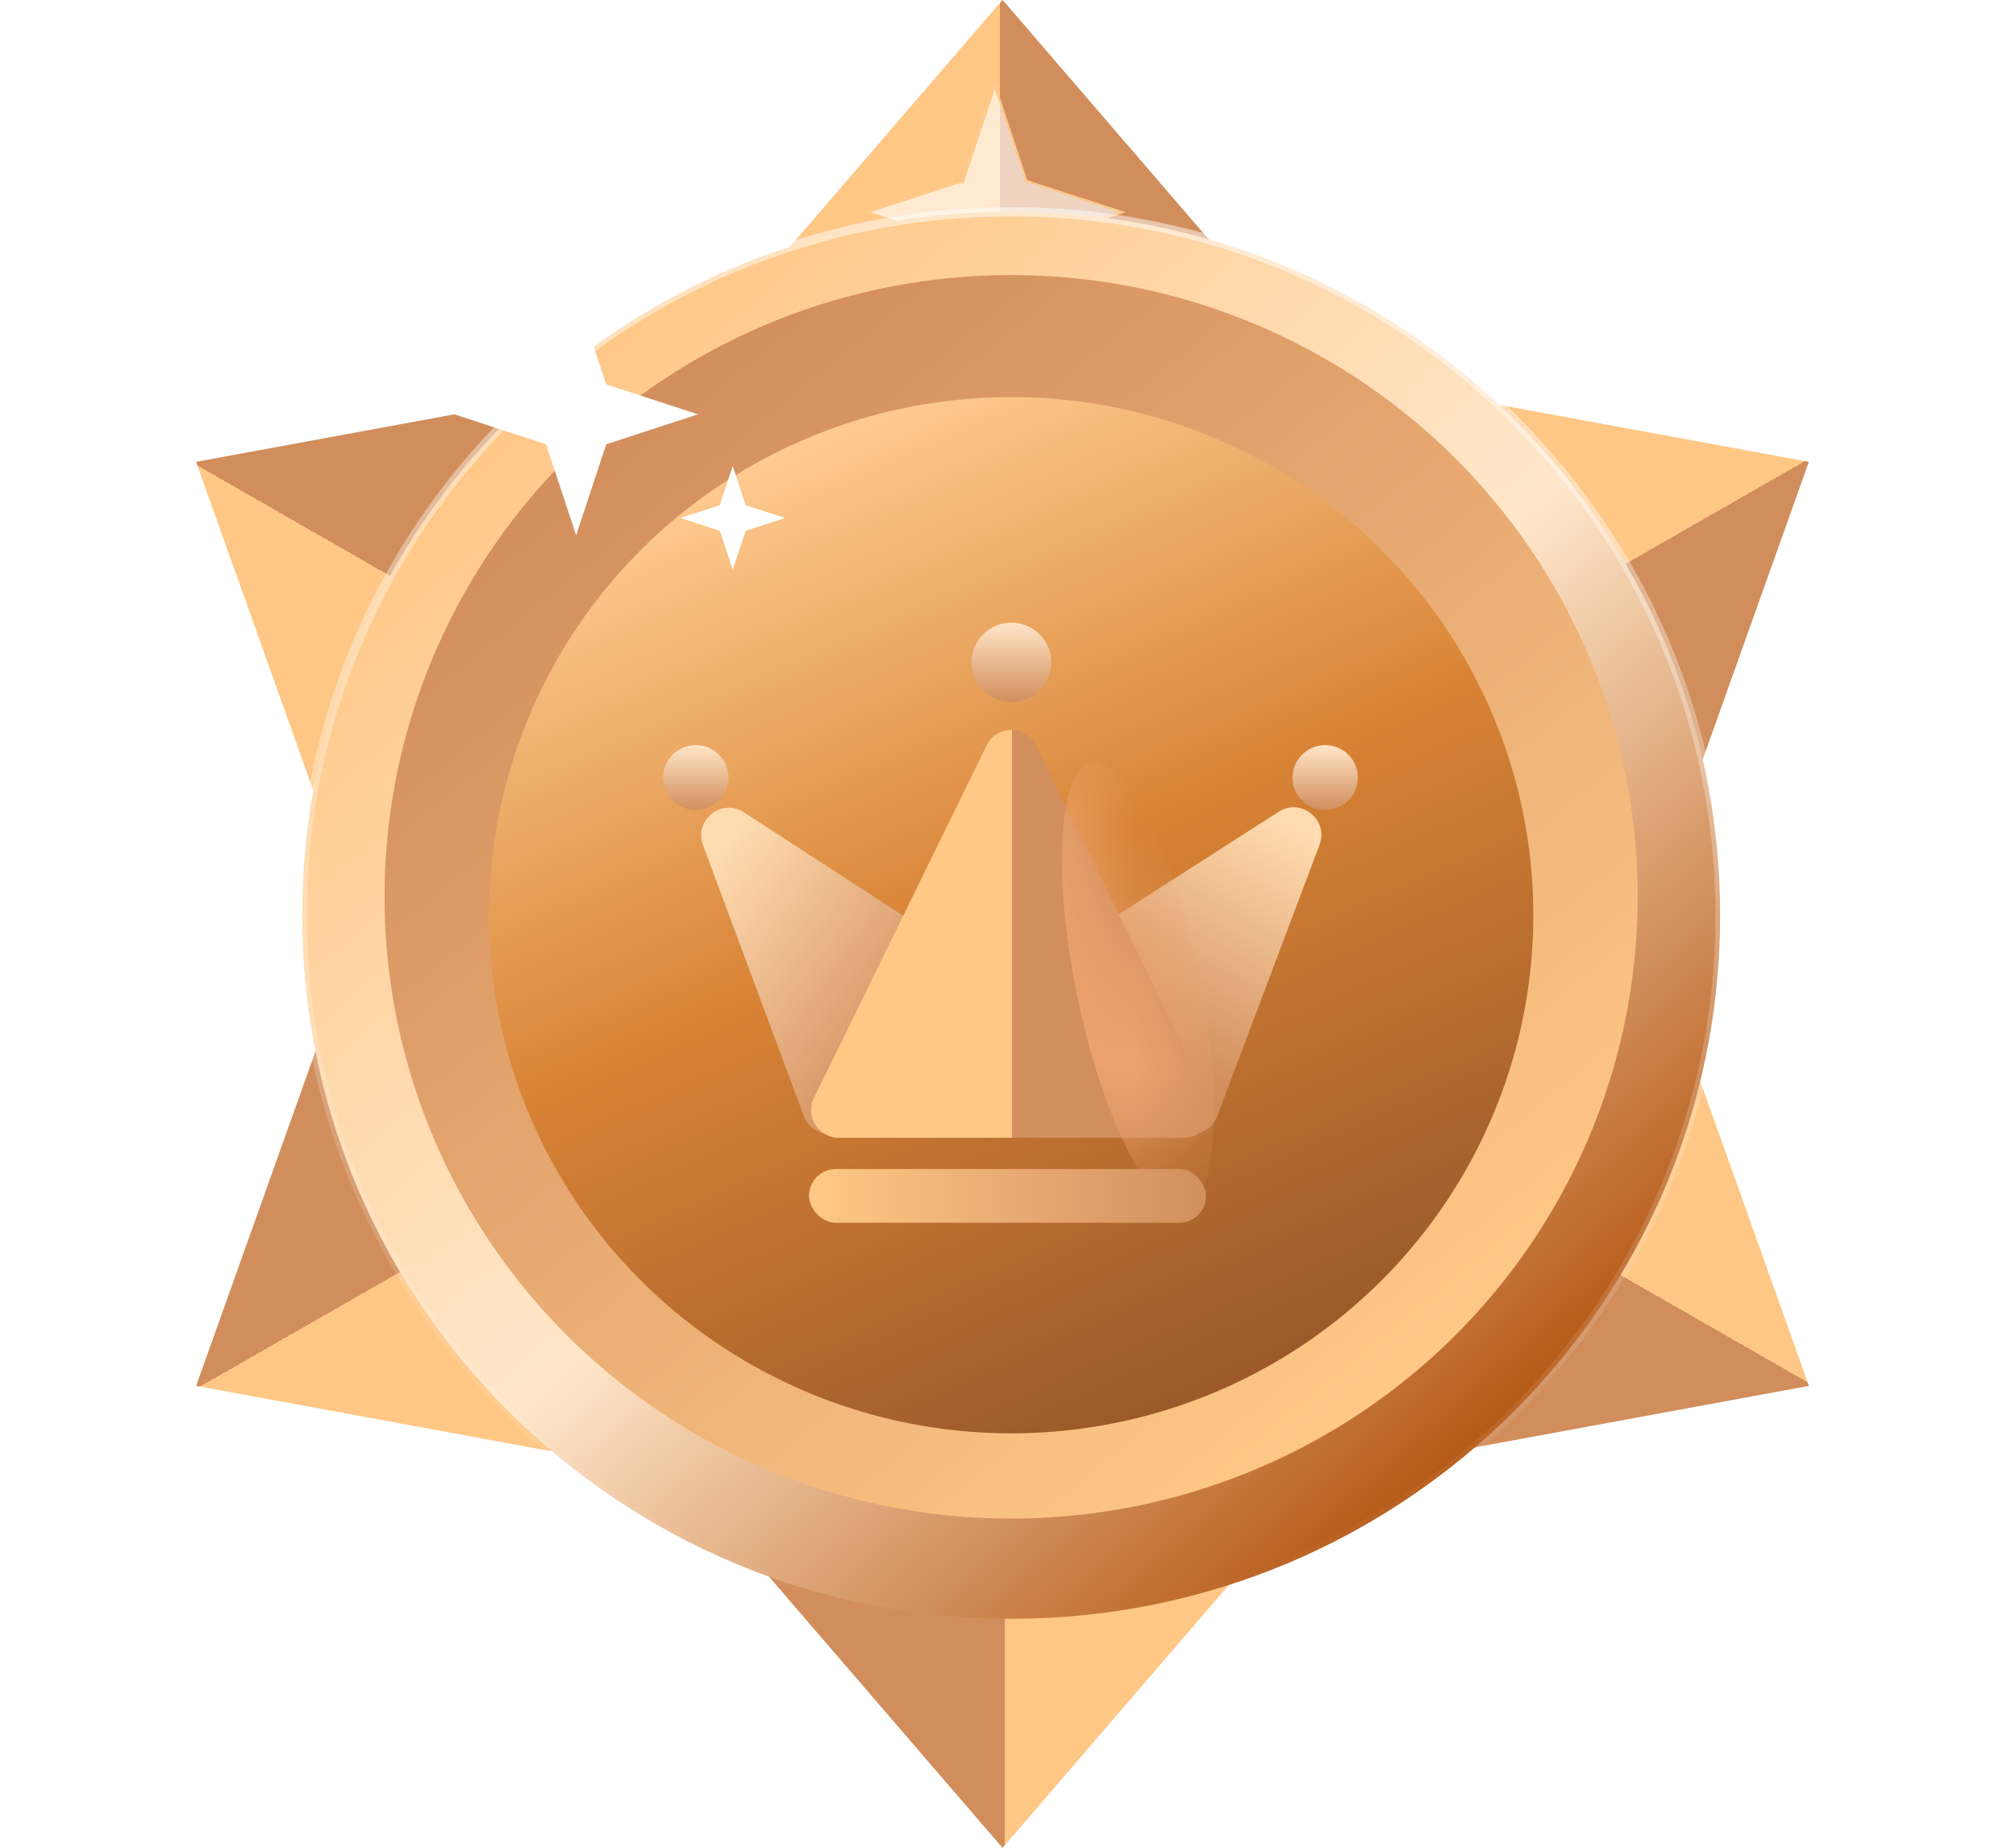 <svg width="24" height="22" viewBox="0 0 24 22" fill="none" xmlns="http://www.w3.org/2000/svg">
<path d="M11.935 -0.002L15.254 3.854H8.615L11.935 -0.002Z" fill="url(#paint0_linear_1602_25598)"/>
<path d="M11.935 22.002L8.615 18.146L15.254 18.146L11.935 22.002Z" fill="url(#paint1_linear_1602_25598)"/>
<g filter="url(#filter0_f_1602_25598)">
<path d="M11.843 0.985L12.228 2.146L13.397 2.527L12.228 2.909L11.843 4.07L11.458 2.909L10.289 2.527L11.458 2.146L11.843 0.985Z" fill="white" fill-opacity="0.62"/>
<path d="M11.843 1.02L12.217 2.149L12.21 2.151L12.224 2.156L13.362 2.527L12.224 2.899L12.222 2.891L12.217 2.906L11.843 4.035L11.469 2.906L11.476 2.903L11.462 2.899L10.324 2.527L11.462 2.156L11.464 2.163L11.469 2.149L11.843 1.02Z" stroke="#FFC886" stroke-width="0.022"/>
</g>
<path d="M21.535 16.501L16.511 17.426L19.83 11.72L21.535 16.501Z" fill="url(#paint2_linear_1602_25598)"/>
<path d="M2.334 5.499L7.359 4.574L4.039 10.28L2.334 5.499Z" fill="url(#paint3_linear_1602_25598)"/>
<path d="M21.534 5.499L19.829 10.28L16.51 4.574L21.534 5.499Z" fill="url(#paint4_linear_1602_25598)"/>
<path d="M2.335 16.501L4.04 11.72L7.36 17.426L2.335 16.501Z" fill="url(#paint5_linear_1602_25598)"/>
<path d="M20.478 10.897C20.478 15.523 16.699 19.274 12.038 19.274C7.376 19.274 3.598 15.523 3.598 10.897C3.598 6.271 7.376 2.521 12.038 2.521C16.699 2.521 20.478 6.271 20.478 10.897Z" fill="url(#paint6_linear_1602_25598)" stroke="url(#paint7_linear_1602_25598)" stroke-width="0.11"/>
<g filter="url(#filter1_i_1602_25598)">
<ellipse cx="12.037" cy="10.897" rx="7.459" ry="7.403" fill="url(#paint8_linear_1602_25598)"/>
</g>
<g filter="url(#filter2_ii_1602_25598)">
<ellipse cx="12.038" cy="10.897" rx="6.216" ry="6.169" fill="url(#paint9_linear_1602_25598)"/>
</g>
<g filter="url(#filter3_d_1602_25598)">
<path d="M8.369 9.843C8.258 9.546 8.59 9.28 8.856 9.453L13.83 12.68C14.105 12.859 13.978 13.285 13.651 13.285H9.878C9.741 13.285 9.618 13.2 9.57 13.071L8.369 9.843Z" fill="url(#paint10_linear_1602_25598)"/>
<path d="M15.709 9.839C15.82 9.543 15.49 9.275 15.223 9.446L10.177 12.679C9.901 12.857 10.026 13.285 10.355 13.285H14.182C14.319 13.285 14.441 13.201 14.49 13.072L15.709 9.839Z" fill="url(#paint11_linear_1602_25598)"/>
<path d="M11.745 8.657C11.865 8.411 12.215 8.411 12.336 8.657L14.39 12.854C14.497 13.073 14.338 13.328 14.095 13.328H9.985C9.742 13.328 9.583 13.073 9.69 12.854L11.745 8.657Z" fill="url(#paint12_linear_1602_25598)"/>
<mask id="mask0_1602_25598" style="mask-type:alpha" maskUnits="userSpaceOnUse" x="9" y="8" width="6" height="6">
<path d="M11.745 8.657C11.865 8.411 12.215 8.411 12.336 8.657L14.39 12.854C14.497 13.073 14.338 13.328 14.095 13.328H9.985C9.742 13.328 9.583 13.073 9.69 12.854L11.745 8.657Z" fill="url(#paint13_linear_1602_25598)"/>
</mask>
<g mask="url(#mask0_1602_25598)">
<g filter="url(#filter4_f_1602_25598)">
<ellipse cx="2.704" cy="0.734" rx="2.704" ry="0.734" transform="matrix(0.204 0.979 -0.98 0.201 13.715 8.715)" fill="#ECA26C"/>
</g>
</g>
<ellipse cx="12.04" cy="7.667" rx="0.475" ry="0.472" fill="url(#paint14_linear_1602_25598)"/>
<ellipse cx="8.283" cy="9.039" rx="0.389" ry="0.386" fill="url(#paint15_linear_1602_25598)"/>
<ellipse cx="15.776" cy="9.039" rx="0.389" ry="0.386" fill="url(#paint16_linear_1602_25598)"/>
<rect x="9.631" y="13.7" width="4.727" height="0.64" rx="0.32" fill="url(#paint17_linear_1602_25598)"/>
</g>
<path d="M8.723 5.55L8.877 6.015L9.345 6.167L8.877 6.32L8.723 6.784L8.569 6.32L8.102 6.167L8.569 6.015L8.723 5.55Z" fill="white"/>
<path d="M6.859 3.494L7.217 4.577L8.309 4.933L7.217 5.29L6.859 6.373L6.5 5.29L5.408 4.933L6.5 4.577L6.859 3.494Z" fill="white"/>
<defs>
<filter id="filter0_f_1602_25598" x="9.741" y="0.437" width="4.204" height="4.181" filterUnits="userSpaceOnUse" color-interpolation-filters="sRGB">
<feFlood flood-opacity="0" result="BackgroundImageFix"/>
<feBlend mode="normal" in="SourceGraphic" in2="BackgroundImageFix" result="shape"/>
<feGaussianBlur stdDeviation="0.274" result="effect1_foregroundBlur_1602_25598"/>
</filter>
<filter id="filter1_i_1602_25598" x="4.578" y="3.275" width="14.918" height="15.026" filterUnits="userSpaceOnUse" color-interpolation-filters="sRGB">
<feFlood flood-opacity="0" result="BackgroundImageFix"/>
<feBlend mode="normal" in="SourceGraphic" in2="BackgroundImageFix" result="shape"/>
<feColorMatrix in="SourceAlpha" type="matrix" values="0 0 0 0 0 0 0 0 0 0 0 0 0 0 0 0 0 0 127 0" result="hardAlpha"/>
<feOffset dy="-0.219"/>
<feGaussianBlur stdDeviation="0.219"/>
<feComposite in2="hardAlpha" operator="arithmetic" k2="-1" k3="1"/>
<feColorMatrix type="matrix" values="0 0 0 0 0 0 0 0 0 0.173 0 0 0 0 0.617 0 0 0 0.15 0"/>
<feBlend mode="normal" in2="shape" result="effect1_innerShadow_1602_25598"/>
</filter>
<filter id="filter2_ii_1602_25598" x="5.822" y="4.508" width="12.432" height="12.777" filterUnits="userSpaceOnUse" color-interpolation-filters="sRGB">
<feFlood flood-opacity="0" result="BackgroundImageFix"/>
<feBlend mode="normal" in="SourceGraphic" in2="BackgroundImageFix" result="shape"/>
<feColorMatrix in="SourceAlpha" type="matrix" values="0 0 0 0 0 0 0 0 0 0 0 0 0 0 0 0 0 0 127 0" result="hardAlpha"/>
<feOffset dy="0.219"/>
<feGaussianBlur stdDeviation="0.548"/>
<feComposite in2="hardAlpha" operator="arithmetic" k2="-1" k3="1"/>
<feColorMatrix type="matrix" values="0 0 0 0 0.487 0 0 0 0 0.175 0 0 0 0 0 0 0 0 1 0"/>
<feBlend mode="normal" in2="shape" result="effect1_innerShadow_1602_25598"/>
<feColorMatrix in="SourceAlpha" type="matrix" values="0 0 0 0 0 0 0 0 0 0 0 0 0 0 0 0 0 0 127 0" result="hardAlpha"/>
<feOffset dy="-0.219"/>
<feGaussianBlur stdDeviation="0.548"/>
<feComposite in2="hardAlpha" operator="arithmetic" k2="-1" k3="1"/>
<feColorMatrix type="matrix" values="0 0 0 0 1 0 0 0 0 0.716 0 0 0 0 0.454 0 0 0 1 0"/>
<feBlend mode="normal" in2="effect1_innerShadow_1602_25598" result="effect2_innerShadow_1602_25598"/>
</filter>
<filter id="filter3_d_1602_25598" x="7.456" y="6.976" width="9.147" height="8.022" filterUnits="userSpaceOnUse" color-interpolation-filters="sRGB">
<feFlood flood-opacity="0" result="BackgroundImageFix"/>
<feColorMatrix in="SourceAlpha" type="matrix" values="0 0 0 0 0 0 0 0 0 0 0 0 0 0 0 0 0 0 127 0" result="hardAlpha"/>
<feOffset dy="0.219"/>
<feGaussianBlur stdDeviation="0.219"/>
<feComposite in2="hardAlpha" operator="out"/>
<feColorMatrix type="matrix" values="0 0 0 0 0.6 0 0 0 0 0.362 0 0 0 0 0.19 0 0 0 1 0"/>
<feBlend mode="normal" in2="BackgroundImageFix" result="effect1_dropShadow_1602_25598"/>
<feBlend mode="normal" in="SourceGraphic" in2="effect1_dropShadow_1602_25598" result="shape"/>
</filter>
<filter id="filter4_f_1602_25598" x="11.985" y="8.201" width="3.129" height="6.619" filterUnits="userSpaceOnUse" color-interpolation-filters="sRGB">
<feFlood flood-opacity="0" result="BackgroundImageFix"/>
<feBlend mode="normal" in="SourceGraphic" in2="BackgroundImageFix" result="shape"/>
<feGaussianBlur stdDeviation="0.329" result="effect1_foregroundBlur_1602_25598"/>
</filter>
<linearGradient id="paint0_linear_1602_25598" x1="10.555" y1="1.54" x2="13.315" y2="1.54" gradientUnits="userSpaceOnUse">
<stop offset="0.489" stop-color="#FFC786"/>
<stop offset="0.489" stop-color="#D1E5EE"/>
<stop offset="0.489" stop-color="#D18E5C"/>
</linearGradient>
<linearGradient id="paint1_linear_1602_25598" x1="13.315" y1="20.46" x2="10.555" y2="20.46" gradientUnits="userSpaceOnUse">
<stop offset="0.489" stop-color="#FFC786"/>
<stop offset="0.489" stop-color="#D1E5EE"/>
<stop offset="0.489" stop-color="#D18E5C"/>
</linearGradient>
<linearGradient id="paint2_linear_1602_25598" x1="20.879" y1="14.544" x2="19.514" y2="16.925" gradientUnits="userSpaceOnUse">
<stop offset="0.489" stop-color="#FFC786"/>
<stop offset="0.489" stop-color="#D1E5EE"/>
<stop offset="0.489" stop-color="#D18E5C"/>
</linearGradient>
<linearGradient id="paint3_linear_1602_25598" x1="2.99" y1="7.456" x2="4.355" y2="5.075" gradientUnits="userSpaceOnUse">
<stop offset="0.489" stop-color="#FFC786"/>
<stop offset="0.489" stop-color="#D1E5EE"/>
<stop offset="0.489" stop-color="#D18E5C"/>
</linearGradient>
<linearGradient id="paint4_linear_1602_25598" x1="19.498" y1="5.084" x2="20.863" y2="7.465" gradientUnits="userSpaceOnUse">
<stop offset="0.489" stop-color="#FFC786"/>
<stop offset="0.489" stop-color="#D1E5EE"/>
<stop offset="0.489" stop-color="#D18E5C"/>
</linearGradient>
<linearGradient id="paint5_linear_1602_25598" x1="4.371" y1="16.916" x2="3.007" y2="14.535" gradientUnits="userSpaceOnUse">
<stop offset="0.489" stop-color="#FFC786"/>
<stop offset="0.489" stop-color="#D1E5EE"/>
<stop offset="0.489" stop-color="#D18E5C"/>
</linearGradient>
<linearGradient id="paint6_linear_1602_25598" x1="6.592" y1="4.628" x2="17.825" y2="17.25" gradientUnits="userSpaceOnUse">
<stop stop-color="#FFC887"/>
<stop offset="0.521" stop-color="#FFE7CB"/>
<stop offset="1" stop-color="#B45612"/>
</linearGradient>
<linearGradient id="paint7_linear_1602_25598" x1="12.038" y1="2.466" x2="12.038" y2="19.329" gradientUnits="userSpaceOnUse">
<stop stop-color="white" stop-opacity="0.5"/>
<stop offset="1" stop-color="white" stop-opacity="0"/>
</linearGradient>
<linearGradient id="paint8_linear_1602_25598" x1="7.272" y1="5.242" x2="16.718" y2="16.725" gradientUnits="userSpaceOnUse">
<stop stop-color="#D28E5D"/>
<stop offset="1" stop-color="#FFC887"/>
</linearGradient>
<linearGradient id="paint9_linear_1602_25598" x1="7.925" y1="5.816" x2="12.98" y2="17.095" gradientUnits="userSpaceOnUse">
<stop stop-color="#FFCD92"/>
<stop offset="0.484" stop-color="#D88335"/>
<stop offset="1" stop-color="#9C5A2A"/>
</linearGradient>
<linearGradient id="paint10_linear_1602_25598" x1="8.43" y1="10.155" x2="10.94" y2="11.994" gradientUnits="userSpaceOnUse">
<stop stop-color="#FFDBB0"/>
<stop offset="1" stop-color="#D4905F"/>
</linearGradient>
<linearGradient id="paint11_linear_1602_25598" x1="15.387" y1="9.624" x2="13.876" y2="12.365" gradientUnits="userSpaceOnUse">
<stop stop-color="#FFDBAF"/>
<stop offset="1" stop-color="#D28E5D"/>
</linearGradient>
<linearGradient id="paint12_linear_1602_25598" x1="10.719" y1="10.769" x2="13.399" y2="10.769" gradientUnits="userSpaceOnUse">
<stop offset="0.497" stop-color="#FFC886"/>
<stop offset="0.497" stop-color="#D28E5D"/>
</linearGradient>
<linearGradient id="paint13_linear_1602_25598" x1="10.719" y1="10.769" x2="13.399" y2="10.769" gradientUnits="userSpaceOnUse">
<stop offset="0.417" stop-color="#B1B0D8"/>
<stop offset="0.497" stop-color="#FFCC1D"/>
</linearGradient>
<linearGradient id="paint14_linear_1602_25598" x1="12.04" y1="7.195" x2="12.04" y2="8.139" gradientUnits="userSpaceOnUse">
<stop stop-color="#FFE5C7"/>
<stop offset="1" stop-color="#D28E5D"/>
</linearGradient>
<linearGradient id="paint15_linear_1602_25598" x1="8.283" y1="8.653" x2="8.283" y2="9.425" gradientUnits="userSpaceOnUse">
<stop stop-color="#FFE5C7"/>
<stop offset="1" stop-color="#D28E5D"/>
</linearGradient>
<linearGradient id="paint16_linear_1602_25598" x1="15.776" y1="8.653" x2="15.776" y2="9.425" gradientUnits="userSpaceOnUse">
<stop stop-color="#FFE5C7"/>
<stop offset="1" stop-color="#D28E5D"/>
</linearGradient>
<linearGradient id="paint17_linear_1602_25598" x1="9.685" y1="14.02" x2="14.412" y2="14.02" gradientUnits="userSpaceOnUse">
<stop stop-color="#FFC886"/>
<stop offset="1" stop-color="#D28E5D"/>
</linearGradient>
</defs>
</svg>
